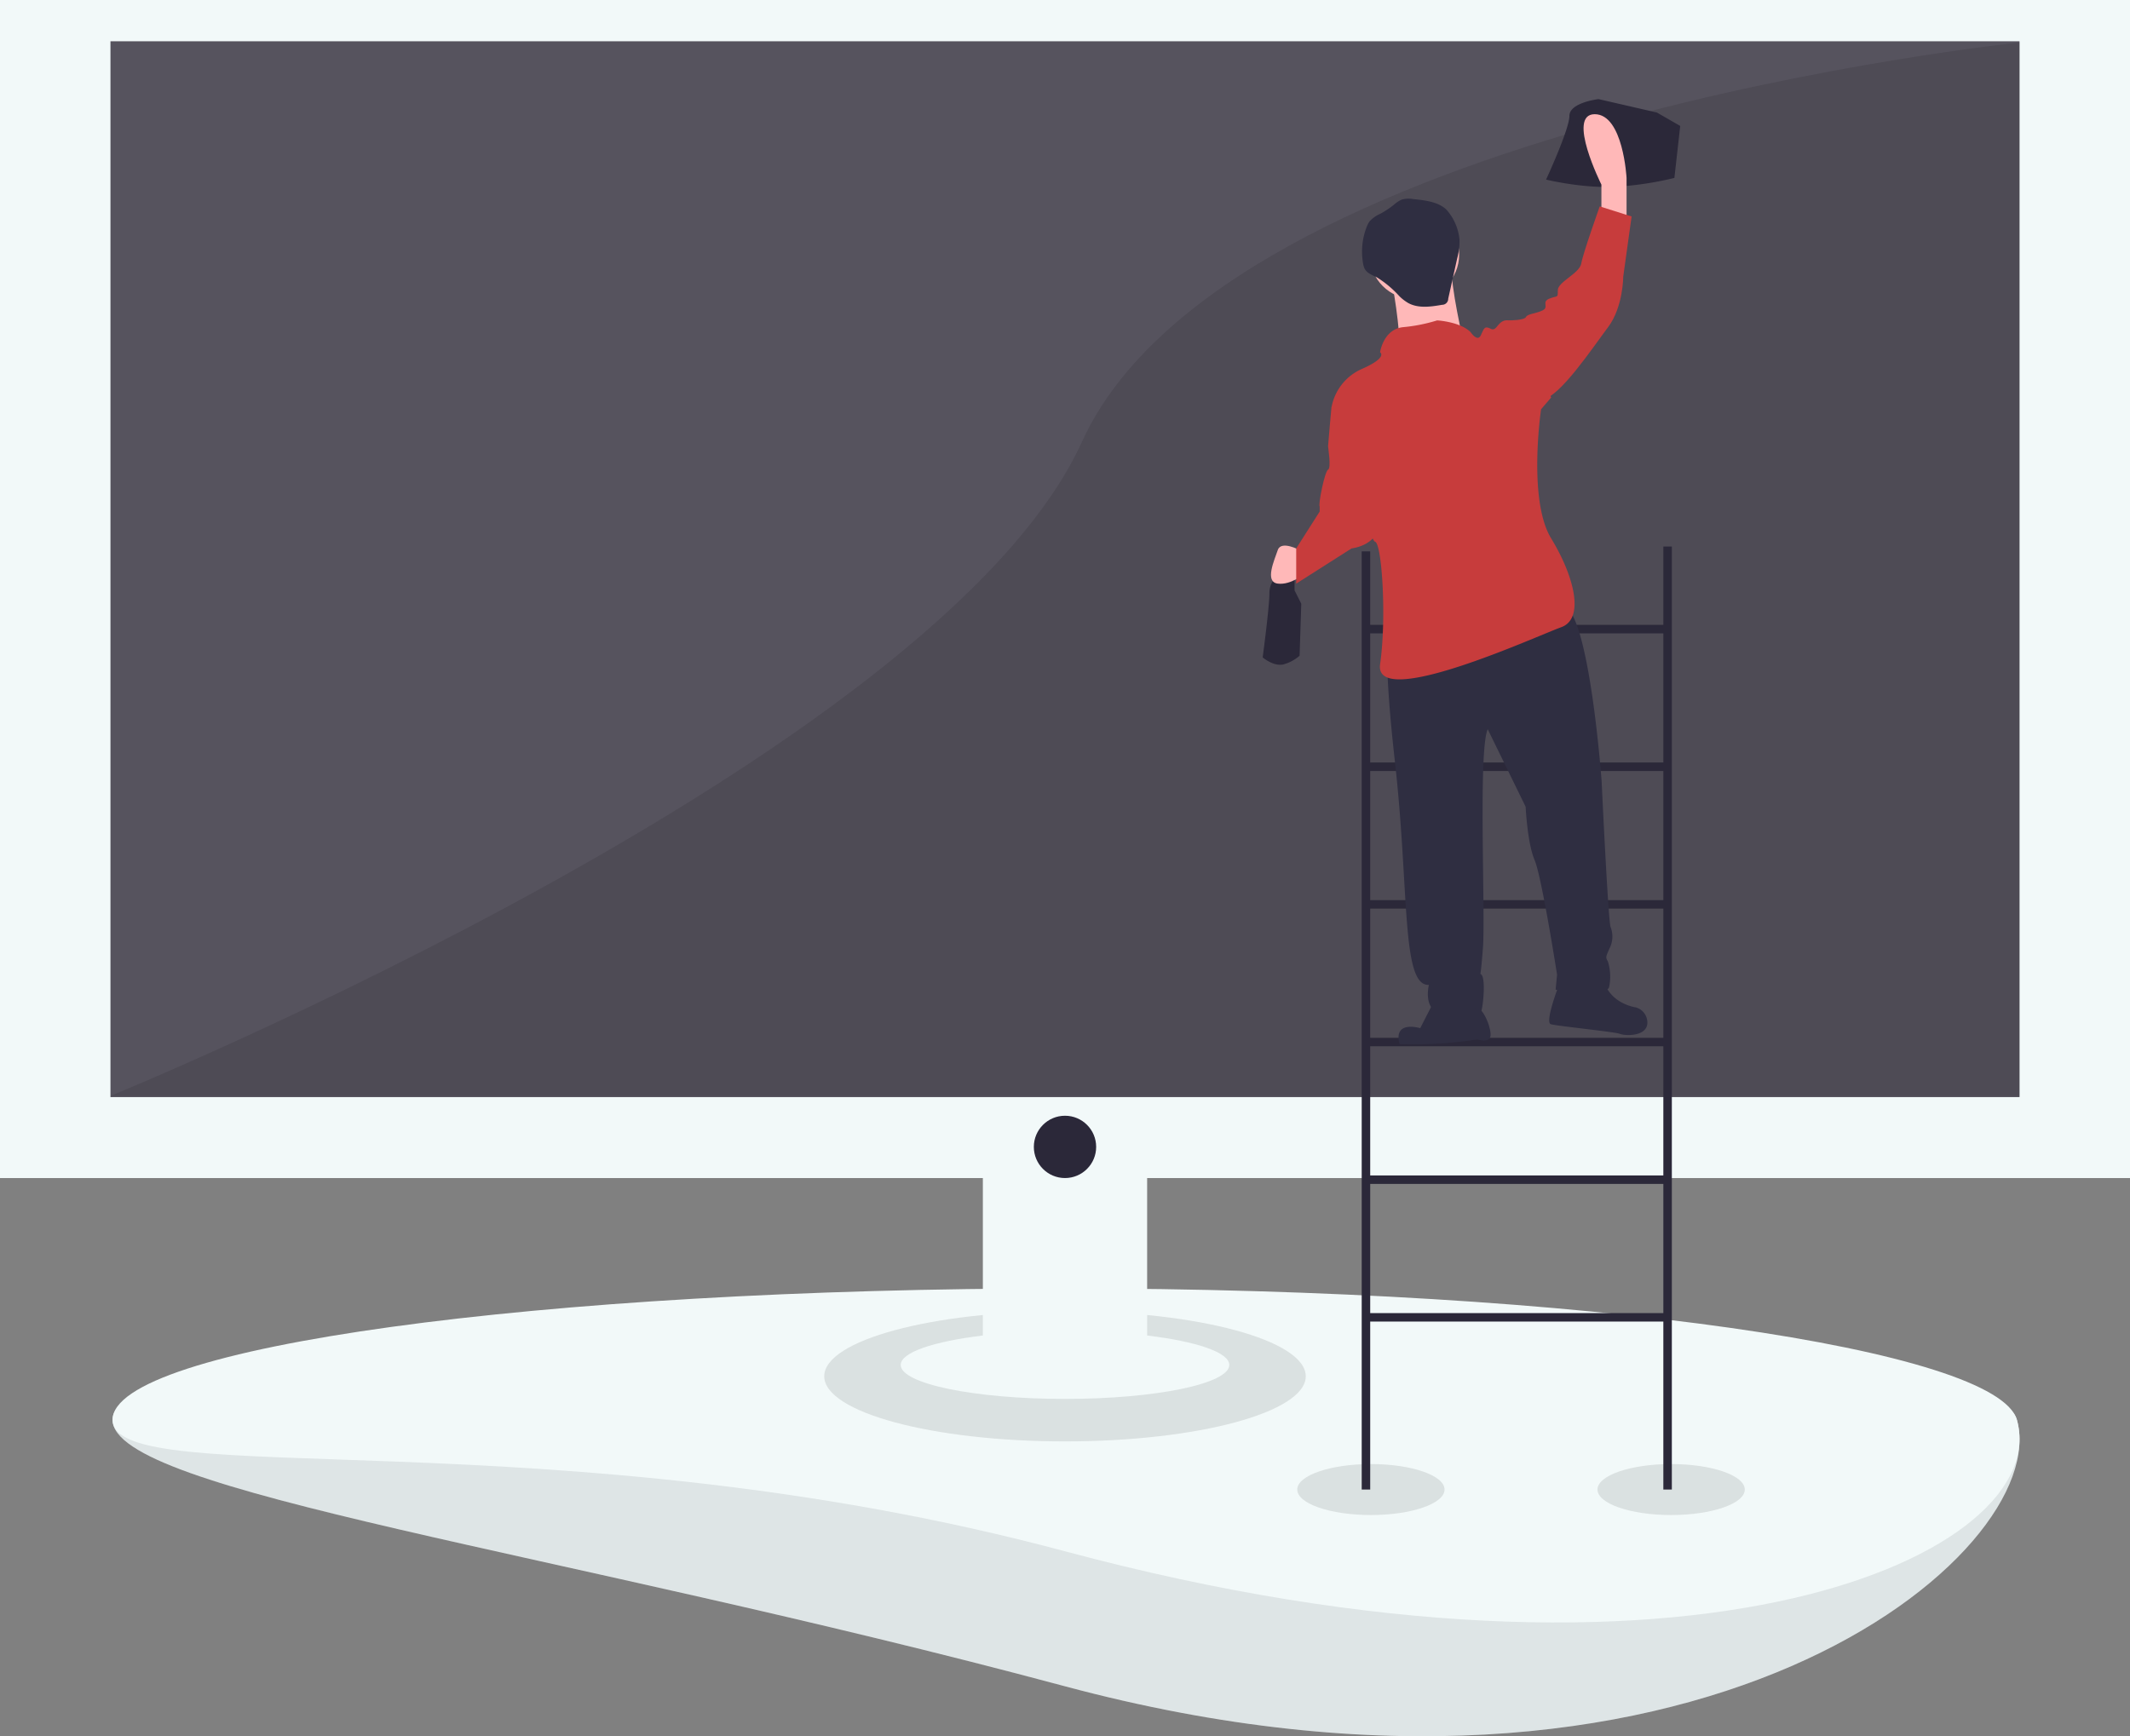 <svg xmlns="http://www.w3.org/2000/svg" width="422.956" height="344.844" viewBox="0 0 422.956 344.844">
  <rect x="0" y="0" width="422.956" height="344.844" fill="#808080" stroke="none"/>
  <g id="undraw_clean_up_ucm0" transform="translate(0 0)">
    <path id="Path_408" data-name="Path 408" d="M641.886,639.97c7.4,26.333-63.8,86.5-189.071,52.912-100.858-27.042-189.071-38.5-189.071-52.912s84.65.706,189.071.706S637.987,626.091,641.886,639.97Z" transform="translate(-241.39 -357.975)" fill="#f2f9f9"/>
    <path id="Path_409" data-name="Path 409" d="M641.886,639.97c7.4,26.333-63.8,86.5-189.071,52.912-100.858-27.042-189.071-38.5-189.071-52.912s84.65.706,189.071.706S637.987,626.091,641.886,639.97Z" transform="translate(-241.39 -357.975)" fill="#2b2839" opacity="0.1"/>
    <path id="Path_410" data-name="Path 410" d="M641.886,624.509c7.4,26.333-63.8,59.69-189.071,26.1-100.858-27.042-189.071-11.687-189.071-26.1s84.65-26.1,189.071-26.1S637.987,610.629,641.886,624.509Z" transform="translate(-241.39 -342.514)" fill="#f2f9f9"/>
    <ellipse id="Ellipse_50" data-name="Ellipse 50" cx="14.623" cy="5.062" rx="14.623" ry="5.062" transform="translate(257.598 290.782)" opacity="0.1"/>
    <ellipse id="Ellipse_51" data-name="Ellipse 51" cx="14.623" cy="5.062" rx="14.623" ry="5.062" transform="translate(317.217 290.782)" opacity="0.1"/>
    <ellipse id="Ellipse_52" data-name="Ellipse 52" cx="47.807" cy="12.936" rx="47.807" ry="12.936" transform="translate(163.67 260.41)" opacity="0.1"/>
    <path id="Path_411" data-name="Path 411" d="M646.956,377.415V143.44H224V377.415H419.167v31.277c-9.748,1.167-16.311,3.346-16.311,5.844,0,3.728,14.605,6.749,32.622,6.749s32.622-3.022,32.622-6.749c0-2.5-6.563-4.677-16.311-5.844V377.415Z" transform="translate(-224 -143.44)" fill="#f2f9f9"/>
    <rect id="Rectangle_199" data-name="Rectangle 199" width="379.085" height="209.707" transform="translate(21.935 8.197)" fill="#56535e"/>
    <path id="Path_412" data-name="Path 412" d="M642.085,158.44s-157.483,16.311-186.168,79.3S263,367.668,263,367.668H642.085Z" transform="translate(-241.065 -150.003)" opacity="0.1"/>
    <path id="Path_413" data-name="Path 413" d="M764.649,336.44v15.55H706.441v-14.6h-1.687V523.733h1.687v-33.36h58.208v33.36h1.688V336.44Zm0,17.238v25.651H706.441V353.678Zm-58.208,80.329V408.356h58.208v25.651Zm58.208,1.687v25.651H706.441V435.695Zm-58.208-29.026V381.017h58.208v25.652Zm0,82.017V463.033h58.208v25.652Z" transform="translate(-434.358 -227.889)" fill="#2b2839"/>
    <path id="Path_414" data-name="Path 414" d="M672.79,343.023v2.331s-1.665.666-1.665,3.33-1.332,12.653-1.332,12.653,2.331,2,4.329,1.332a8.134,8.134,0,0,0,3-1.665l.333-10.322-1.332-2.664v-4.662Z" transform="translate(-419.061 -230.769)" fill="#2b2839"/>
    <path id="Path_415" data-name="Path 415" d="M780.269,178.44s-5.791.666-5.791,3.33-4.633,12.653-4.633,12.653,8.107,2,15.056,1.332a64.09,64.09,0,0,0,10.424-1.665l1.158-10.322-4.633-2.664Z" transform="translate(-462.84 -158.754)" fill="#2b2839"/>
    <path id="Path_416" data-name="Path 416" d="M786.625,204.079v-6.327s-6.992-13.985-1.332-13.985,6.326,12.653,6.326,12.653v8.99Z" transform="translate(-468.632 -161.085)" fill="#ffb8b8"/>
    <path id="Path_417" data-name="Path 417" d="M678.4,337s-3.663-2-4.329,0-2.664,6.327,0,6.66,5.328-2,5.328-2Z" transform="translate(-420.345 -227.747)" fill="#ffb8b8"/>
    <path id="Path_418" data-name="Path 418" d="M714.345,359.511s-2.005,2.648.9,28.482,1.233,44.644,6.755,44.387c0,0-1.441,5.6,3.251,5.808s6.837.532,7.2-.762.937-7.281-.337-7.222c0,0,.079,1.7.612-5.137s-.975-39.122.951-43.469l7.531,15.4s.337,7.222,1.77,10.561,4.469,22.781,4.469,22.781l-.286,2.993s10.275,1.223,10.62-.5a10.213,10.213,0,0,0-.238-5.1c-.464-.83-.464-.83.306-2.569a5.15,5.15,0,0,0,.227-4.268c-.484-1.255-1.774-28.867-1.774-28.867s-2.416-33.52-7.594-34.981S714.345,359.511,714.345,359.511Z" transform="translate(-438.26 -236.766)" fill="#2f2e41"/>
    <path id="Path_419" data-name="Path 419" d="M725.184,495.659l-3.121,6.106s-5.4-1.664-4.109,3.172a84.98,84.98,0,0,0,15.5-.936s2.164.75,2.529-.544-1.33-5.685-2.6-5.626S725.184,495.659,725.184,495.659Z" transform="translate(-440.047 -297.556)" fill="#2f2e41"/>
    <path id="Path_420" data-name="Path 420" d="M773.021,489.15s-3.042,7.805-1.747,8.171,12.843,1.529,13.713,1.914,5.137.612,5.443-1.957a3.128,3.128,0,0,0-2.283-3.3s-4.713-.631-6.185-4.82S773.021,489.15,773.021,489.15Z" transform="translate(-463.325 -293.896)" fill="#2f2e41"/>
    <circle id="Ellipse_53" data-name="Ellipse 53" cx="8.895" cy="8.895" r="8.895" transform="translate(271.964 41.627)" fill="#ffb8b8"/>
    <path id="Path_421" data-name="Path 421" d="M715.033,238.912s2.341,12.172,1.4,14.512,13.108-.936,13.108-.936-2.809-12.172-2.341-14.981S715.033,238.912,715.033,238.912Z" transform="translate(-438.856 -184.177)" fill="#ffb8b8"/>
    <path id="Path_422" data-name="Path 422" d="M714.992,213.668a5.028,5.028,0,0,0-2.225.1,5.8,5.8,0,0,0-1.581,1.037,18.512,18.512,0,0,1-2.7,1.791,6.309,6.309,0,0,0-2.1,1.475,4.474,4.474,0,0,0-.594,1.124,13.467,13.467,0,0,0-.708,7.329,3.372,3.372,0,0,0,.312,1.006c.487.9,1.561,1.25,2.466,1.72a21.075,21.075,0,0,1,4.431,3.722,8.668,8.668,0,0,0,1.751,1.349c2.011,1.1,4.469.739,6.727.351a1.212,1.212,0,0,0,1.21-1.224l1.782-8.015a13.068,13.068,0,0,0,.457-3.645,10.374,10.374,0,0,0-2.605-6.023C719.944,214.155,717.167,213.9,714.992,213.668Z" transform="translate(-434.404 -174.133)" fill="#2f2e41"/>
    <path id="Path_423" data-name="Path 423" d="M703.723,262.892s.666-4.662,4.662-4.995a32.936,32.936,0,0,0,6.66-1.332c.333,0,4.662.333,6.66,2.331,0,0,1.332,2,2,.666s.666-2,2-1.332,1.332-2,3.663-1.665,8.325,15.317,8.325,15.317l-2,2.331s-2.664,17.981,2,25.639,6.659,15.983,2,17.648-37.294,16.649-35.962,7.326.333-23.975-1-24.307-8.657-26.638-8.657-26.638a10.343,10.343,0,0,1,5.994-7.659C705.388,263.891,703.723,262.892,703.723,262.892Z" transform="translate(-429.682 -192.926)" fill="#c73c3c"/>
    <path id="Path_424" data-name="Path 424" d="M753.86,240.3l1.665-1.332s3,0,3.33-.666,2-.666,3.33-1.332-.333-1.665,1.332-2.331,1.665,0,1.665-1.665,4.329-3.33,4.662-5.328,3.663-11.321,3.663-11.321l6.327,2-1.665,11.987s0,5.994-3,9.989-9.656,13.985-12.986,14.318S753.86,240.3,753.86,240.3Z" transform="translate(-455.845 -175.333)" fill="#c73c3c"/>
    <path id="Path_425" data-name="Path 425" d="M690.624,284.412l-2,1.665s-.666,7.326-.666,7.659.666,4.329,0,4.662-2,6.993-1.665,7.326h0v1l-4.662,7.326v6.993l10.988-6.993s6.327-.666,5.328-6.327S690.624,284.412,690.624,284.412Z" transform="translate(-424.242 -205.123)" fill="#c73c3c"/>
    <circle id="Ellipse_54" data-name="Ellipse 54" cx="6.187" cy="6.187" r="6.187" transform="translate(205.291 221.602)" fill="#2b2839"/>
  </g>
</svg>
